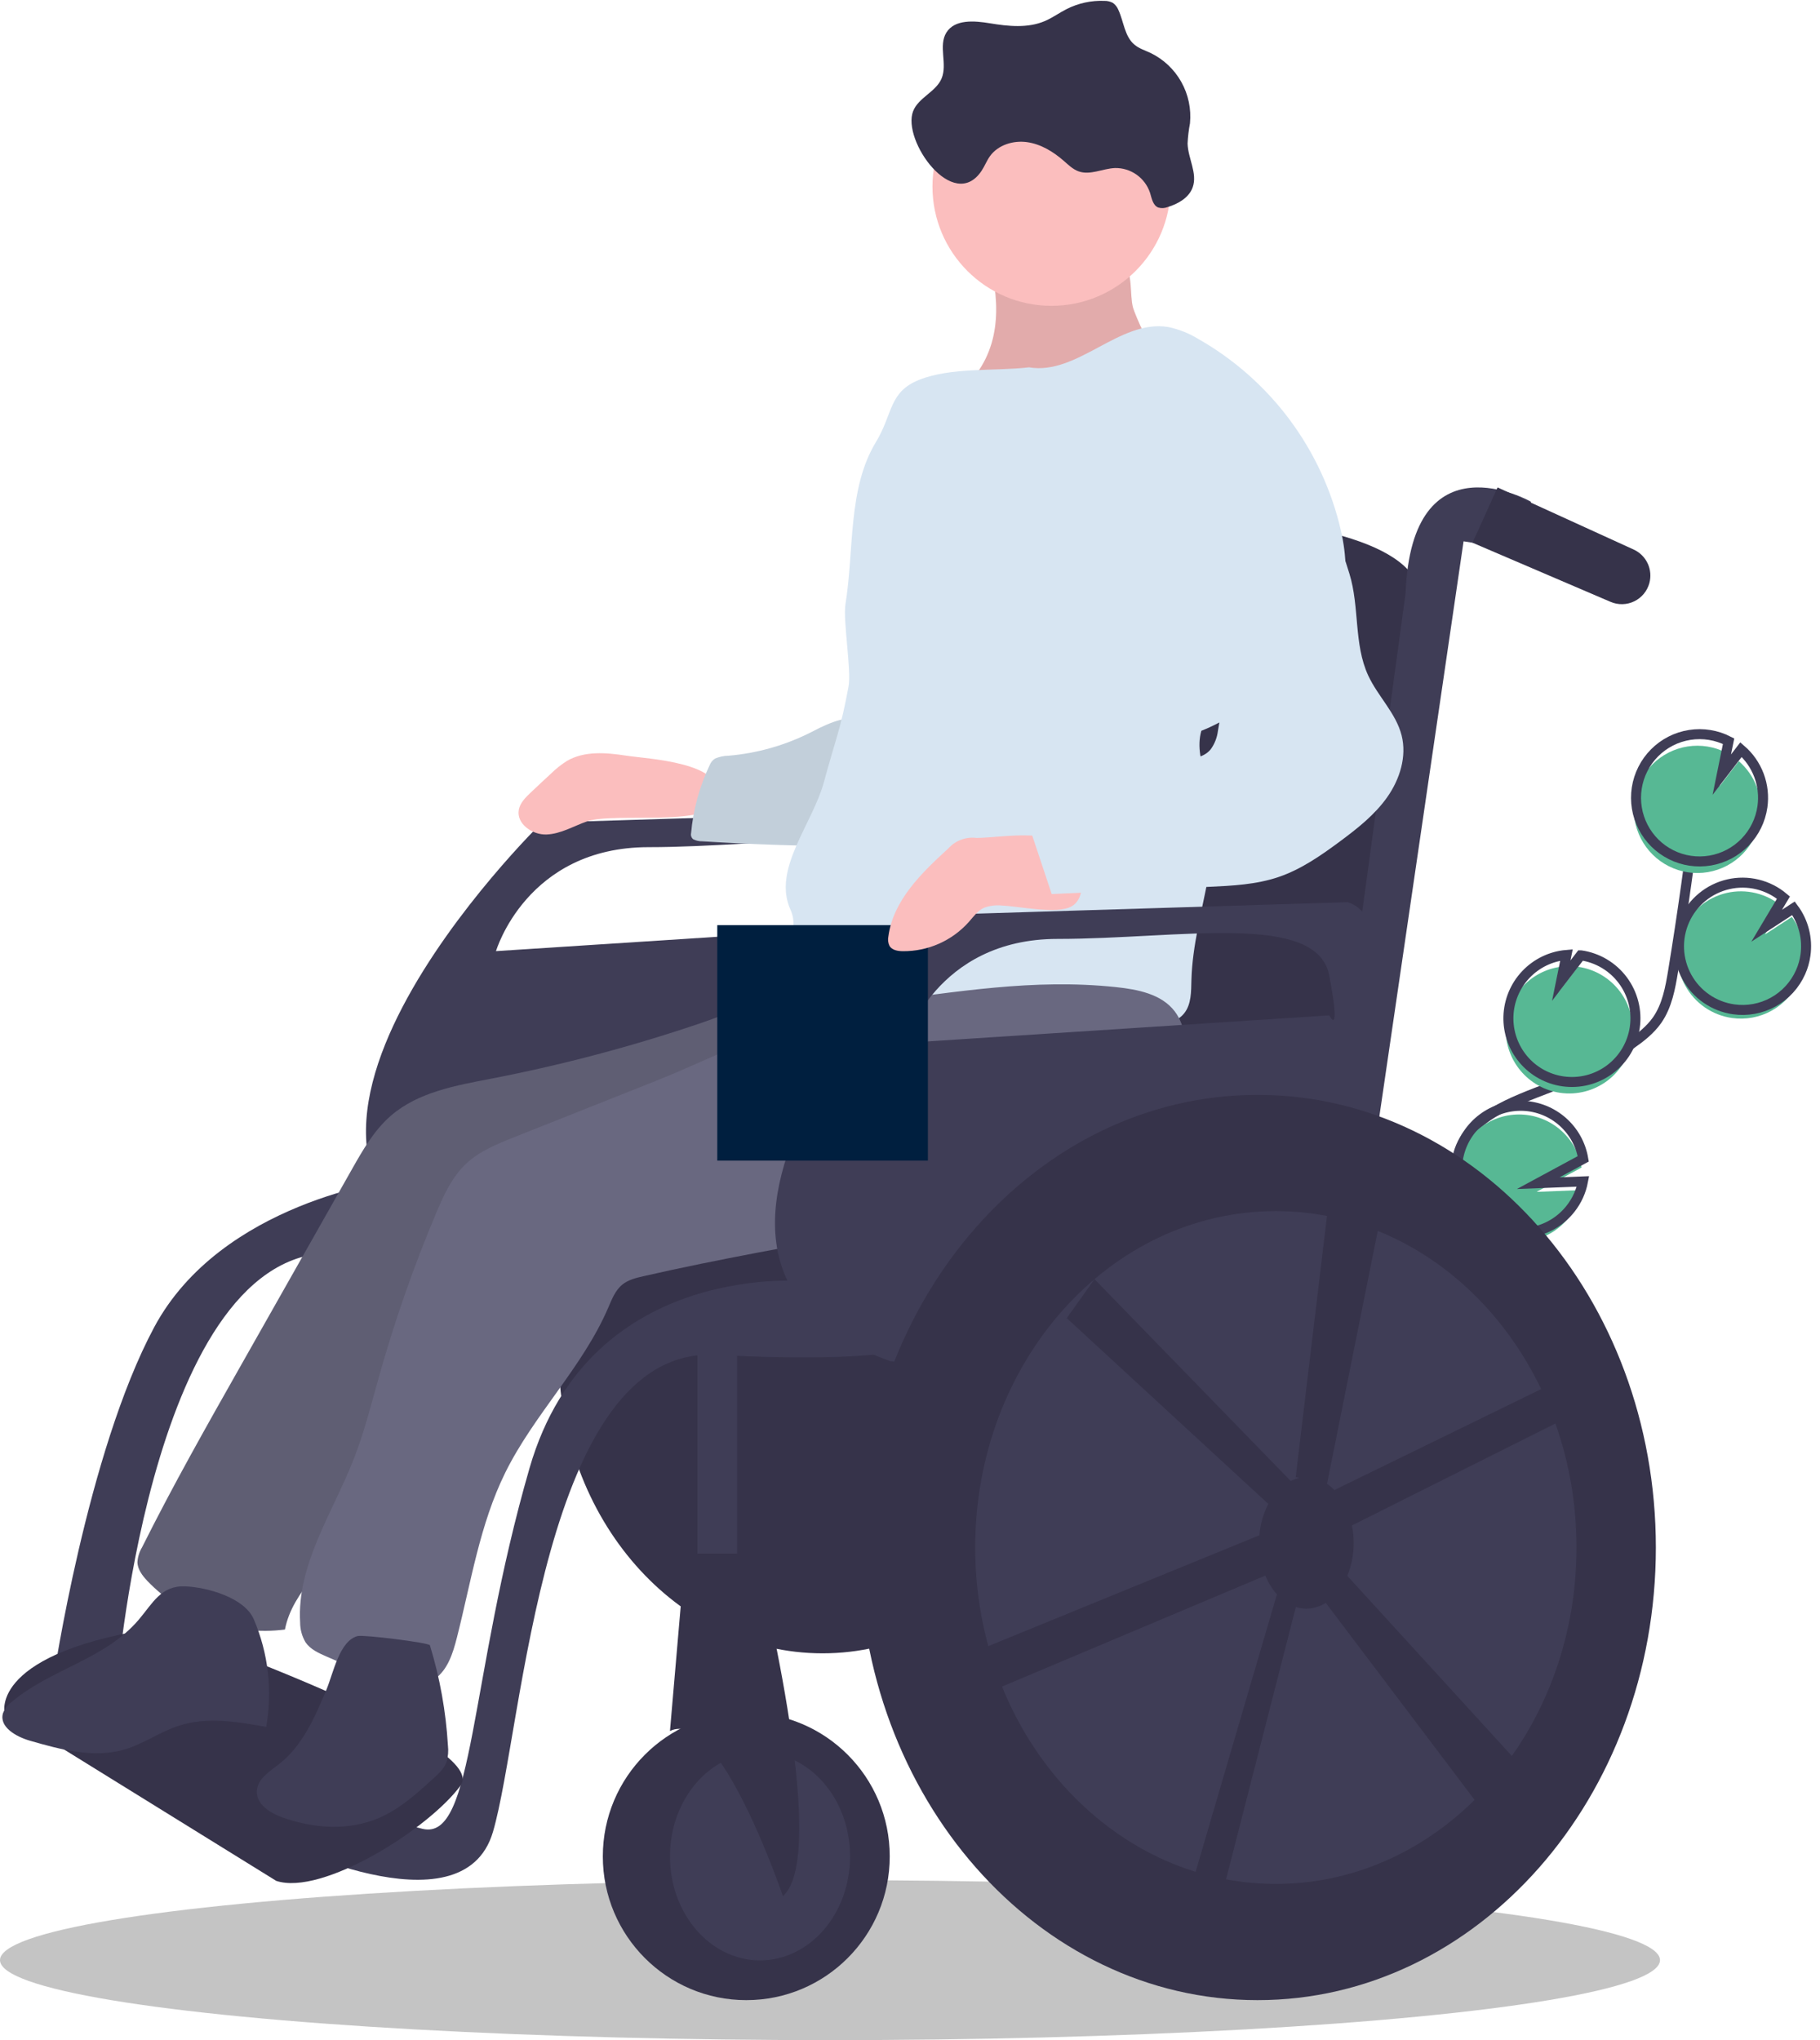 <svg width="182" height="204" viewBox="0 0 182 204" fill="none" xmlns="http://www.w3.org/2000/svg">
<ellipse cx="83" cy="196" rx="83" ry="8" fill="#C4C4C4"/>
<path d="M173.195 101.792C172.221 101.654 171.292 101.29 170.482 100.731C169.672 100.171 169.003 99.431 168.527 98.568C168.052 97.705 167.783 96.744 167.741 95.759C167.7 94.774 167.887 93.793 168.289 92.893C168.69 91.993 169.295 91.199 170.055 90.573C170.815 89.948 171.71 89.507 172.669 89.287C173.628 89.067 174.625 89.073 175.581 89.305C176.537 89.536 177.427 89.987 178.179 90.622L176.501 93.438L179.184 91.69C180.188 93.036 180.618 94.727 180.379 96.39C180.297 96.974 180.134 97.543 179.893 98.082C179.331 99.346 178.373 100.392 177.164 101.061C175.956 101.731 174.562 101.988 173.195 101.792Z" fill="#57B894"/>
<path d="M148.601 131.713C150.391 129.512 149.463 126.217 148.154 123.699C146.845 121.181 145.176 118.502 145.751 115.722C146.578 111.726 151.274 110.171 155.071 108.694C157.888 107.598 160.566 106.172 163.048 104.444C164.043 103.752 165.021 102.995 165.716 102C166.715 100.567 167.035 98.78 167.318 97.055C168.259 91.308 169.064 85.541 169.734 79.753" stroke="#3F3D56" stroke-miterlimit="10"/>
<path d="M173.36 100.925C172.386 100.786 171.457 100.423 170.647 99.863C169.837 99.304 169.168 98.564 168.692 97.701C168.217 96.838 167.948 95.876 167.906 94.891C167.865 93.906 168.052 92.925 168.454 92.026C168.855 91.126 169.46 90.332 170.22 89.706C170.98 89.08 171.875 88.64 172.834 88.42C173.793 88.199 174.79 88.205 175.746 88.437C176.703 88.669 177.592 89.12 178.345 89.755L176.666 92.57L179.349 90.822C180.354 92.168 180.783 93.859 180.544 95.522C180.463 96.106 180.299 96.676 180.058 97.214C179.496 98.478 178.538 99.524 177.33 100.194C176.121 100.863 174.727 101.12 173.36 100.925V100.925Z" stroke="#3F3D56" stroke-miterlimit="10"/>
<path d="M176.022 81.83C176.173 80.774 176.056 79.696 175.682 78.697C175.308 77.698 174.689 76.81 173.882 76.113L171.958 78.615L172.638 75.272C171.441 74.655 170.079 74.435 168.749 74.644C167.418 74.854 166.189 75.481 165.238 76.436C164.287 77.391 163.663 78.624 163.457 79.957C163.251 81.291 163.473 82.655 164.091 83.853C164.71 85.052 165.692 86.022 166.897 86.625C168.102 87.228 169.467 87.431 170.794 87.206C172.122 86.981 173.344 86.338 174.283 85.372C175.223 84.406 175.832 83.165 176.022 81.83V81.83Z" fill="#57B894"/>
<path d="M176.242 80.673C176.393 79.617 176.276 78.54 175.902 77.541C175.528 76.542 174.909 75.653 174.102 74.957L172.179 77.458L172.859 74.115C171.661 73.498 170.299 73.278 168.969 73.488C167.638 73.697 166.409 74.324 165.458 75.279C164.507 76.234 163.883 77.468 163.677 78.801C163.471 80.134 163.693 81.498 164.312 82.697C164.93 83.895 165.912 84.866 167.117 85.468C168.322 86.071 169.687 86.274 171.014 86.049C172.342 85.824 173.564 85.182 174.504 84.216C175.443 83.249 176.052 82.009 176.242 80.673V80.673Z" stroke="#3F3D56" stroke-miterlimit="10"/>
<path d="M156.026 109.276C154.481 109.055 153.072 108.272 152.067 107.078C151.061 105.883 150.53 104.359 150.574 102.797C150.618 101.235 151.234 99.743 152.305 98.607C153.375 97.47 154.826 96.769 156.38 96.635L155.858 99.204L157.803 96.673C157.809 96.673 157.815 96.674 157.821 96.675C159.488 96.913 160.993 97.806 162.004 99.156C163.015 100.506 163.45 102.204 163.211 103.874C162.973 105.545 162.083 107.053 160.735 108.066C159.387 109.079 157.693 109.514 156.026 109.276Z" fill="#57B894"/>
<path d="M156.294 108.128C154.75 107.907 153.34 107.125 152.335 105.93C151.33 104.735 150.798 103.211 150.842 101.649C150.886 100.087 151.502 98.596 152.573 97.459C153.644 96.323 155.094 95.621 156.648 95.487L156.126 98.057L158.072 95.525C158.077 95.525 158.083 95.526 158.089 95.527C158.915 95.645 159.709 95.925 160.427 96.351C161.145 96.777 161.772 97.34 162.272 98.008C162.773 98.677 163.137 99.438 163.344 100.247C163.552 101.057 163.598 101.9 163.48 102.727C163.362 103.554 163.082 104.35 162.658 105.07C162.233 105.789 161.67 106.417 161.003 106.919C160.336 107.42 159.577 107.785 158.769 107.993C157.961 108.2 157.12 108.246 156.294 108.128V108.128Z" stroke="#3F3D56" stroke-miterlimit="10"/>
<path d="M156.899 121.72C156.002 122.869 154.737 123.675 153.317 124.001C151.898 124.327 150.409 124.155 149.101 123.512C147.794 122.869 146.746 121.795 146.135 120.471C145.524 119.146 145.385 117.651 145.744 116.237C146.102 114.822 146.935 113.574 148.102 112.701C149.27 111.829 150.702 111.385 152.157 111.445C153.612 111.504 155.003 112.064 156.096 113.029C157.189 113.994 157.917 115.306 158.159 116.745L153.657 119.177L158.133 119.001C157.945 119.993 157.522 120.926 156.899 121.72Z" fill="#57B894"/>
<path d="M157.064 120.852C156.167 122.002 154.902 122.807 153.482 123.134C152.063 123.46 150.574 123.287 149.266 122.644C147.959 122.002 146.911 120.928 146.3 119.603C145.689 118.278 145.55 116.784 145.909 115.369C146.267 113.954 147.1 112.706 148.267 111.834C149.435 110.961 150.867 110.518 152.322 110.577C153.777 110.637 155.168 111.196 156.261 112.161C157.354 113.126 158.082 114.438 158.324 115.877L153.822 118.31L158.299 118.133C158.11 119.126 157.687 120.058 157.064 120.852V120.852Z" stroke="#3F3D56" stroke-miterlimit="10"/>
<path d="M82.259 165.321C96.84 165.321 108.661 151.89 108.661 135.321C108.661 118.753 96.84 105.321 82.259 105.321C67.677 105.321 55.857 118.753 55.857 135.321C55.857 151.89 67.677 165.321 82.259 165.321Z" fill="#36334A"/>
<path d="M116.149 35.497C109.805 38.27 102.886 39.471 95.98 38.997C97.754 37.729 98.893 35.694 99.352 33.559C99.81 31.425 99.636 29.194 99.162 27.063C99.075 26.82 99.08 26.553 99.176 26.314C99.273 26.193 99.396 26.096 99.535 26.029C99.675 25.963 99.828 25.928 99.982 25.929C102.656 25.556 110.317 23.936 112.353 26.23C113.319 27.317 112.949 29.429 113.301 30.756C113.447 31.305 115.308 35.865 116.149 35.497Z" fill="#FBBEBE"/>
<path opacity="0.1" d="M116.149 35.497C109.805 38.27 102.886 39.471 95.98 38.997C97.754 37.729 98.893 35.694 99.352 33.559C99.81 31.425 99.636 29.194 99.162 27.063C99.075 26.82 99.08 26.553 99.176 26.314C99.273 26.193 99.396 26.096 99.535 26.029C99.675 25.963 99.828 25.928 99.982 25.929C102.656 25.556 110.317 23.936 112.353 26.23C113.319 27.317 112.949 29.429 113.301 30.756C113.447 31.305 115.308 35.865 116.149 35.497Z" fill="black"/>
<path d="M93.858 81.04L54.178 82.263C54.178 82.263 19.077 116.514 48.073 126.911C48.073 126.911 83.785 132.722 92.331 125.994C92.331 125.994 103.014 83.792 93.858 81.04ZM92.026 92.355L49.599 95.107C49.599 95.107 52.652 84.71 64.861 84.71C77.07 84.71 90.805 81.957 92.026 88.379C93.247 94.801 92.026 92.355 92.026 92.355Z" fill="#3F3D56"/>
<path d="M62.576 75.553C60.597 75.25 58.445 75.074 56.712 76.078C56.135 76.44 55.599 76.863 55.114 77.342C54.416 77.983 53.725 78.63 53.038 79.282C52.536 79.76 52.011 80.286 51.882 80.967C51.617 82.369 53.233 83.498 54.656 83.443C56.079 83.388 57.356 82.605 58.7 82.133C61.406 81.183 71.359 82.807 71.903 79.887C72.594 76.175 64.777 75.904 62.576 75.553Z" fill="#FBBEBE"/>
<path d="M81.125 73.209C78.537 74.525 75.719 75.327 72.826 75.569C72.375 75.577 71.929 75.672 71.514 75.849C71.262 76.004 71.07 76.239 70.966 76.516C69.95 78.649 69.322 80.947 69.111 83.301C69.084 83.414 69.089 83.533 69.127 83.642C69.165 83.752 69.234 83.849 69.326 83.921C69.604 84.06 69.912 84.13 70.223 84.123C74.971 84.424 79.736 84.587 84.516 84.609C84.727 84.625 84.939 84.597 85.138 84.524C85.207 84.487 85.268 84.437 85.317 84.376C85.366 84.315 85.403 84.245 85.424 84.17C86.546 81.376 87.074 78.378 86.977 75.368C86.852 71.824 85.816 70.714 81.125 73.209Z" fill="#D7E5F2"/>
<path opacity="0.1" d="M81.125 73.209C78.537 74.525 75.719 75.327 72.826 75.569C72.375 75.577 71.929 75.672 71.514 75.849C71.262 76.004 71.07 76.239 70.966 76.516C69.95 78.649 69.322 80.947 69.111 83.301C69.084 83.414 69.089 83.533 69.127 83.642C69.165 83.752 69.234 83.849 69.326 83.921C69.604 84.06 69.912 84.13 70.223 84.123C74.971 84.424 79.736 84.587 84.516 84.609C84.727 84.625 84.939 84.597 85.138 84.524C85.207 84.487 85.268 84.437 85.317 84.376C85.366 84.315 85.403 84.245 85.424 84.17C86.546 81.376 87.074 78.378 86.977 75.368C86.852 71.824 85.816 70.714 81.125 73.209Z" fill="black"/>
<path d="M134.453 105.199L82.259 103.364L94.468 51.682C94.468 51.682 143.304 48.012 142.083 60.55C140.863 73.089 134.453 105.199 134.453 105.199Z" fill="#36334A"/>
<path d="M84.066 129.904C84.066 129.904 52.652 135.474 41.358 118.96C30.065 102.446 84.09 111.315 84.09 111.315L88.669 123.853L84.066 129.904Z" fill="#36334A"/>
<path d="M74.628 200C82.551 200 88.974 193.565 88.974 185.627C88.974 177.689 82.551 171.254 74.628 171.254C66.705 171.254 60.282 177.689 60.282 185.627C60.282 193.565 66.705 200 74.628 200Z" fill="#36334A"/>
<path d="M76.002 196.024C80.975 196.024 85.006 191.369 85.006 185.627C85.006 179.885 80.975 175.229 76.002 175.229C71.029 175.229 66.997 179.885 66.997 185.627C66.997 191.369 71.029 196.024 76.002 196.024Z" fill="#3F3D56"/>
<path d="M153.072 50.153C153.072 50.153 141.168 43.425 140.557 59.327L130.485 133.333H134.758L146.357 54.128C146.357 54.128 152.156 55.046 153.072 55.046C153.987 55.046 153.072 50.153 153.072 50.153Z" fill="#3F3D56"/>
<path d="M164.933 58.319C164.824 58.711 164.633 59.076 164.371 59.389C164.11 59.702 163.785 59.955 163.419 60.131C163.052 60.308 162.652 60.404 162.245 60.413C161.838 60.422 161.434 60.343 161.06 60.183L147.251 54.268L149.756 48.74L163.366 54.95C163.985 55.233 164.482 55.727 164.77 56.344C165.057 56.962 165.115 57.662 164.933 58.319Z" fill="#36334A"/>
<path d="M81.038 128.135C81.038 128.135 59.062 125.688 52.957 146.789C46.852 167.89 47.463 184.098 42.274 182.875C37.085 181.651 26.097 177.37 26.097 177.37L27.013 183.792C27.013 183.792 46.242 193.578 49.294 183.18C52.347 172.783 54.178 134.557 71.576 135.474C88.974 136.391 92.026 134.557 92.026 134.557L81.038 128.135Z" fill="#3F3D56"/>
<path d="M39.222 118.043C39.222 118.043 22.129 120.183 15.414 132.722C8.699 145.26 5.341 167.89 5.341 167.89H11.751C11.751 167.89 15.414 122.936 34.643 125.382L39.222 118.043Z" fill="#3F3D56"/>
<path d="M27.623 188.073L0.458 171.254C0.458 171.254 -1.068 165.138 16.33 162.691C16.33 162.691 49.223 174.217 46.054 178.546C42.885 182.875 32.202 189.602 27.623 188.073Z" fill="#36334A"/>
<path d="M69.745 133.333V169.113H73.713V132.722L69.745 133.333Z" fill="#3F3D56"/>
<path d="M75.544 155.352C75.544 155.352 83.174 185.321 78.291 189.602C78.291 189.602 71.881 170.642 66.997 173.089L68.524 155.352H75.544Z" fill="#36334A"/>
<path d="M105.151 30.581C111.725 30.581 117.055 25.241 117.055 18.654C117.055 12.068 111.725 6.728 105.151 6.728C98.577 6.728 93.247 12.068 93.247 18.654C93.247 25.241 98.577 30.581 105.151 30.581Z" fill="#FBBEBE"/>
<path d="M102.9 36.731C107.754 37.557 111.95 31.903 116.809 32.698C117.866 32.915 118.877 33.313 119.798 33.876C123.378 35.905 126.497 38.658 128.958 41.96C131.419 45.262 133.167 49.041 134.092 53.056C134.641 55.509 134.853 58.169 133.819 60.459C133.269 61.677 132.4 62.717 131.53 63.73C128.297 67.497 124.748 71.252 120.135 73.075C119.684 74.639 120.117 76.332 120.657 77.867C122.913 84.276 119.326 91.183 119.143 97.977C119.112 99.139 119.146 100.413 118.421 101.32C117.616 102.327 116.179 102.506 114.893 102.579C103.106 103.244 91.336 101.432 79.669 99.626C79.364 99.605 79.069 99.505 78.814 99.336C78.43 99.029 78.372 98.481 78.29 97.996C77.858 95.428 80.133 93.347 79.054 90.979C77.2 86.907 81.245 82.455 82.411 78.135C83.578 73.814 84.038 73.055 84.853 68.654C85.158 67.009 84.28 62.049 84.548 60.398C85.424 55.002 84.762 48.857 87.6 44.19C89.306 41.385 88.863 39.204 91.907 37.985C95.118 36.699 99.464 37.132 102.9 36.731Z" fill="#D7E5F2"/>
<path d="M49.14 107.857C45.586 108.544 41.813 109.198 39.079 111.574C37.408 113.024 36.286 114.99 35.195 116.917L24.07 136.57C20.677 142.564 17.282 148.561 14.205 154.724C13.937 155.172 13.779 155.678 13.745 156.2C13.758 156.936 14.251 157.568 14.756 158.102C16.511 159.925 18.667 161.312 21.052 162.152C23.437 162.992 25.985 163.262 28.493 162.941C29.258 158.971 33.025 156.347 34.871 152.752C35.885 150.776 36.293 148.554 36.948 146.432C39.39 138.514 45.188 132.157 50.816 126.085C53.477 123.215 56.2 120.295 59.627 118.412C63.648 116.203 68.314 115.592 72.808 114.674C77.302 113.757 81.954 112.366 85.134 109.055C86.484 107.629 87.5 105.92 88.109 104.052C88.719 102.184 88.906 100.203 88.658 98.254C85.779 98.052 82.576 97.677 79.799 98.605C76.574 99.682 73.454 101.155 70.224 102.255C63.332 104.603 56.288 106.475 49.14 107.857Z" fill="#696880"/>
<path opacity="0.1" d="M49.14 107.857C45.586 108.544 41.813 109.198 39.079 111.574C37.408 113.024 36.286 114.99 35.195 116.917L24.07 136.57C20.677 142.564 17.282 148.561 14.205 154.724C13.937 155.172 13.779 155.678 13.745 156.2C13.758 156.936 14.251 157.568 14.756 158.102C16.511 159.925 18.667 161.312 21.052 162.152C23.437 162.992 25.985 163.262 28.493 162.941C29.258 158.971 33.025 156.347 34.871 152.752C35.885 150.776 36.293 148.554 36.948 146.432C39.39 138.514 45.188 132.157 50.816 126.085C53.477 123.215 56.2 120.295 59.627 118.412C63.648 116.203 68.314 115.592 72.808 114.674C77.302 113.757 81.954 112.366 85.134 109.055C86.484 107.629 87.5 105.92 88.109 104.052C88.719 102.184 88.906 100.203 88.658 98.254C85.779 98.052 82.576 97.677 79.799 98.605C76.574 99.682 73.454 101.155 70.224 102.255C63.332 104.603 56.288 106.475 49.14 107.857Z" fill="black"/>
<path d="M1.174 170.177C0.778 170.461 0.473 170.855 0.298 171.311C-0.106 172.69 1.617 173.662 2.995 174.059C6.093 174.952 9.397 175.847 12.487 174.927C14.382 174.363 16.03 173.153 17.913 172.549C20.706 171.652 23.732 172.162 26.62 172.678C27.265 169.041 26.831 165.294 25.371 161.901C24.445 159.76 20.736 158.717 18.528 158.624C16.114 158.521 15.276 160.305 13.883 161.947C10.489 165.947 5.084 166.875 1.174 170.177Z" fill="#3F3D56"/>
<path d="M51.408 113.715C49.7 114.396 47.949 115.104 46.609 116.365C45.195 117.695 44.367 119.521 43.612 121.312C41.381 126.606 39.482 132.034 37.926 137.564C37.139 140.358 36.438 143.185 35.379 145.887C33.264 151.281 29.676 156.446 30.013 162.231C30.011 162.934 30.2 163.624 30.559 164.227C31.038 164.924 31.853 165.293 32.627 165.63L36.686 167.396C38.864 168.343 41.522 169.254 43.467 167.891C44.769 166.979 45.289 165.324 45.682 163.781C47.101 158.211 47.977 152.424 50.519 147.269C53.392 141.444 58.249 136.736 60.819 130.77C61.183 129.925 61.528 129.019 62.243 128.443C62.834 127.967 63.6 127.781 64.34 127.613C79.583 124.135 95.17 122.233 110.292 118.257C112.441 117.691 114.691 117.02 116.224 115.408C118.351 113.174 118.54 109.777 118.608 106.69C118.651 104.756 118.642 102.654 117.466 101.12C116.139 99.389 113.761 98.933 111.595 98.704C103.289 97.829 95.627 99.208 87.447 100.218C79.961 101.142 72.422 105.375 65.439 108.141C60.76 109.994 56.083 111.852 51.408 113.715Z" fill="#696880"/>
<path d="M32.626 169C31.484 171.716 30.252 174.553 27.937 176.37C26.97 177.129 25.719 177.889 25.68 179.12C25.639 180.422 27.004 181.281 28.227 181.723C31.341 182.849 34.886 183.089 37.924 181.772C40.003 180.871 41.717 179.314 43.389 177.784C43.893 177.324 44.414 176.837 44.651 176.196C44.812 175.656 44.86 175.088 44.792 174.528C44.592 171.131 43.987 167.77 42.991 164.516C42.914 164.261 36.346 163.44 35.764 163.593C33.93 164.072 33.333 167.318 32.626 169Z" fill="#3F3D56"/>
<path d="M134.758 90.214L95.078 91.437C95.078 91.437 59.977 125.688 88.974 136.086C88.974 136.086 124.685 141.896 133.232 135.168C133.232 135.168 143.915 92.966 134.758 90.214ZM132.927 101.529L90.5 104.281C90.5 104.281 93.552 93.884 105.761 93.884C117.97 93.884 131.706 91.132 132.927 97.553C134.148 103.976 132.927 101.529 132.927 101.529Z" fill="#3F3D56"/>
<path d="M125.754 200C147.752 200 165.586 179.736 165.586 154.74C165.586 129.744 147.752 109.48 125.754 109.48C103.755 109.48 85.922 129.744 85.922 154.74C85.922 179.736 103.755 200 125.754 200Z" fill="#36334A"/>
<path d="M127.585 188.379C144.19 188.379 157.65 173.318 157.65 154.74C157.65 136.162 144.19 121.101 127.585 121.101C110.981 121.101 97.52 136.162 97.52 154.74C97.52 173.318 110.981 188.379 127.585 188.379Z" fill="#3F3D56"/>
<path d="M135.368 154.281C135.368 153.694 135.309 153.109 135.194 152.534L157.65 141.284L156.124 137.92L133.44 148.993C133.211 148.757 132.959 148.545 132.686 148.362L132.704 148.366L139.336 115.291L133.469 115.157L129.569 147.706L129.943 147.785C129.64 147.847 129.346 147.948 129.068 148.085L109.45 127.908L106.677 131.804L126.834 150.384C126.328 151.356 126.025 152.422 125.941 153.515L97.52 165.138L96.91 170.031L126.535 157.547C126.812 158.234 127.203 158.868 127.693 159.422L118.581 190.52H121.938L129.587 160.688C129.927 160.798 130.281 160.854 130.637 160.856C131.326 160.85 131.999 160.648 132.577 160.274L148.493 181.346L153.377 177.982L134.729 157.573C135.157 156.529 135.374 155.41 135.368 154.281Z" fill="#36334A"/>
<path d="M91.317 11.104C91.855 9.751 93.589 9.191 94.157 7.851C94.768 6.409 93.811 4.575 94.642 3.249C95.479 1.912 97.431 2.069 98.984 2.327C100.819 2.632 102.769 2.837 104.48 2.108C105.241 1.783 105.916 1.288 106.653 0.912C107.825 0.317 109.129 0.033 110.441 0.087C110.737 0.08 111.03 0.15 111.291 0.29C111.54 0.47 111.731 0.718 111.843 1.003C112.378 2.165 112.454 3.614 113.423 4.447C113.888 4.848 114.492 5.036 115.05 5.292C116.348 5.92 117.423 6.932 118.129 8.191C118.835 9.45 119.138 10.895 118.998 12.333C118.871 12.998 118.79 13.672 118.758 14.349C118.796 15.836 119.766 17.322 119.271 18.724C118.902 19.766 117.825 20.383 116.769 20.704C116.468 20.827 116.136 20.844 115.825 20.752C115.283 20.532 115.175 19.835 115.002 19.276C114.757 18.543 114.286 17.909 113.655 17.464C113.025 17.019 112.27 16.787 111.499 16.803C110.268 16.855 109.022 17.548 107.861 17.136C107.29 16.933 106.843 16.491 106.387 16.092C105.337 15.174 104.095 14.411 102.715 14.215C101.335 14.02 99.806 14.486 98.993 15.62C98.665 16.078 98.466 16.618 98.153 17.086C95.34 21.297 90.156 14.025 91.317 11.104Z" fill="#36334A"/>
<path d="M92.789 92.508H71.728V116.055H92.789V92.508Z" fill="#001F3F"/>
<path d="M97.66 83.788C97.137 83.72 96.606 83.781 96.113 83.965C95.619 84.149 95.177 84.451 94.827 84.845C92.156 87.283 89.325 90.031 88.841 93.618C88.767 93.945 88.806 94.288 88.952 94.59C89.209 95.012 89.774 95.105 90.267 95.113C91.516 95.126 92.752 94.871 93.893 94.366C95.035 93.861 96.056 93.117 96.887 92.184C97.345 91.663 97.766 91.067 98.394 90.774C98.968 90.56 99.584 90.484 100.193 90.55C101.868 90.606 105.694 91.465 107.155 90.632C108.692 89.756 108.269 87.011 107.552 85.688C105.847 82.542 100.562 83.757 97.66 83.788Z" fill="#FBBEBE"/>
<path d="M134.941 57.367C135.967 60.675 135.366 64.4 136.82 67.543C137.785 69.629 139.6 71.311 140.163 73.54C140.694 75.647 139.982 77.917 138.734 79.694C137.486 81.471 135.748 82.835 134.006 84.128C132.097 85.544 130.115 86.926 127.867 87.692C125.624 88.455 123.221 88.571 120.855 88.679L105.171 89.4L102.283 80.724L112.502 76.713C113.525 76.312 114.567 75.906 115.662 75.825C117.554 75.685 119.86 76.38 121.075 74.921C121.461 74.385 121.707 73.76 121.789 73.104C122.78 68.007 121.918 62.614 123.443 57.651C124.198 55.195 126.377 50.268 129.348 49.834C132.497 49.375 134.229 55.072 134.941 57.367Z" fill="#D7E5F2"/>
</svg>
